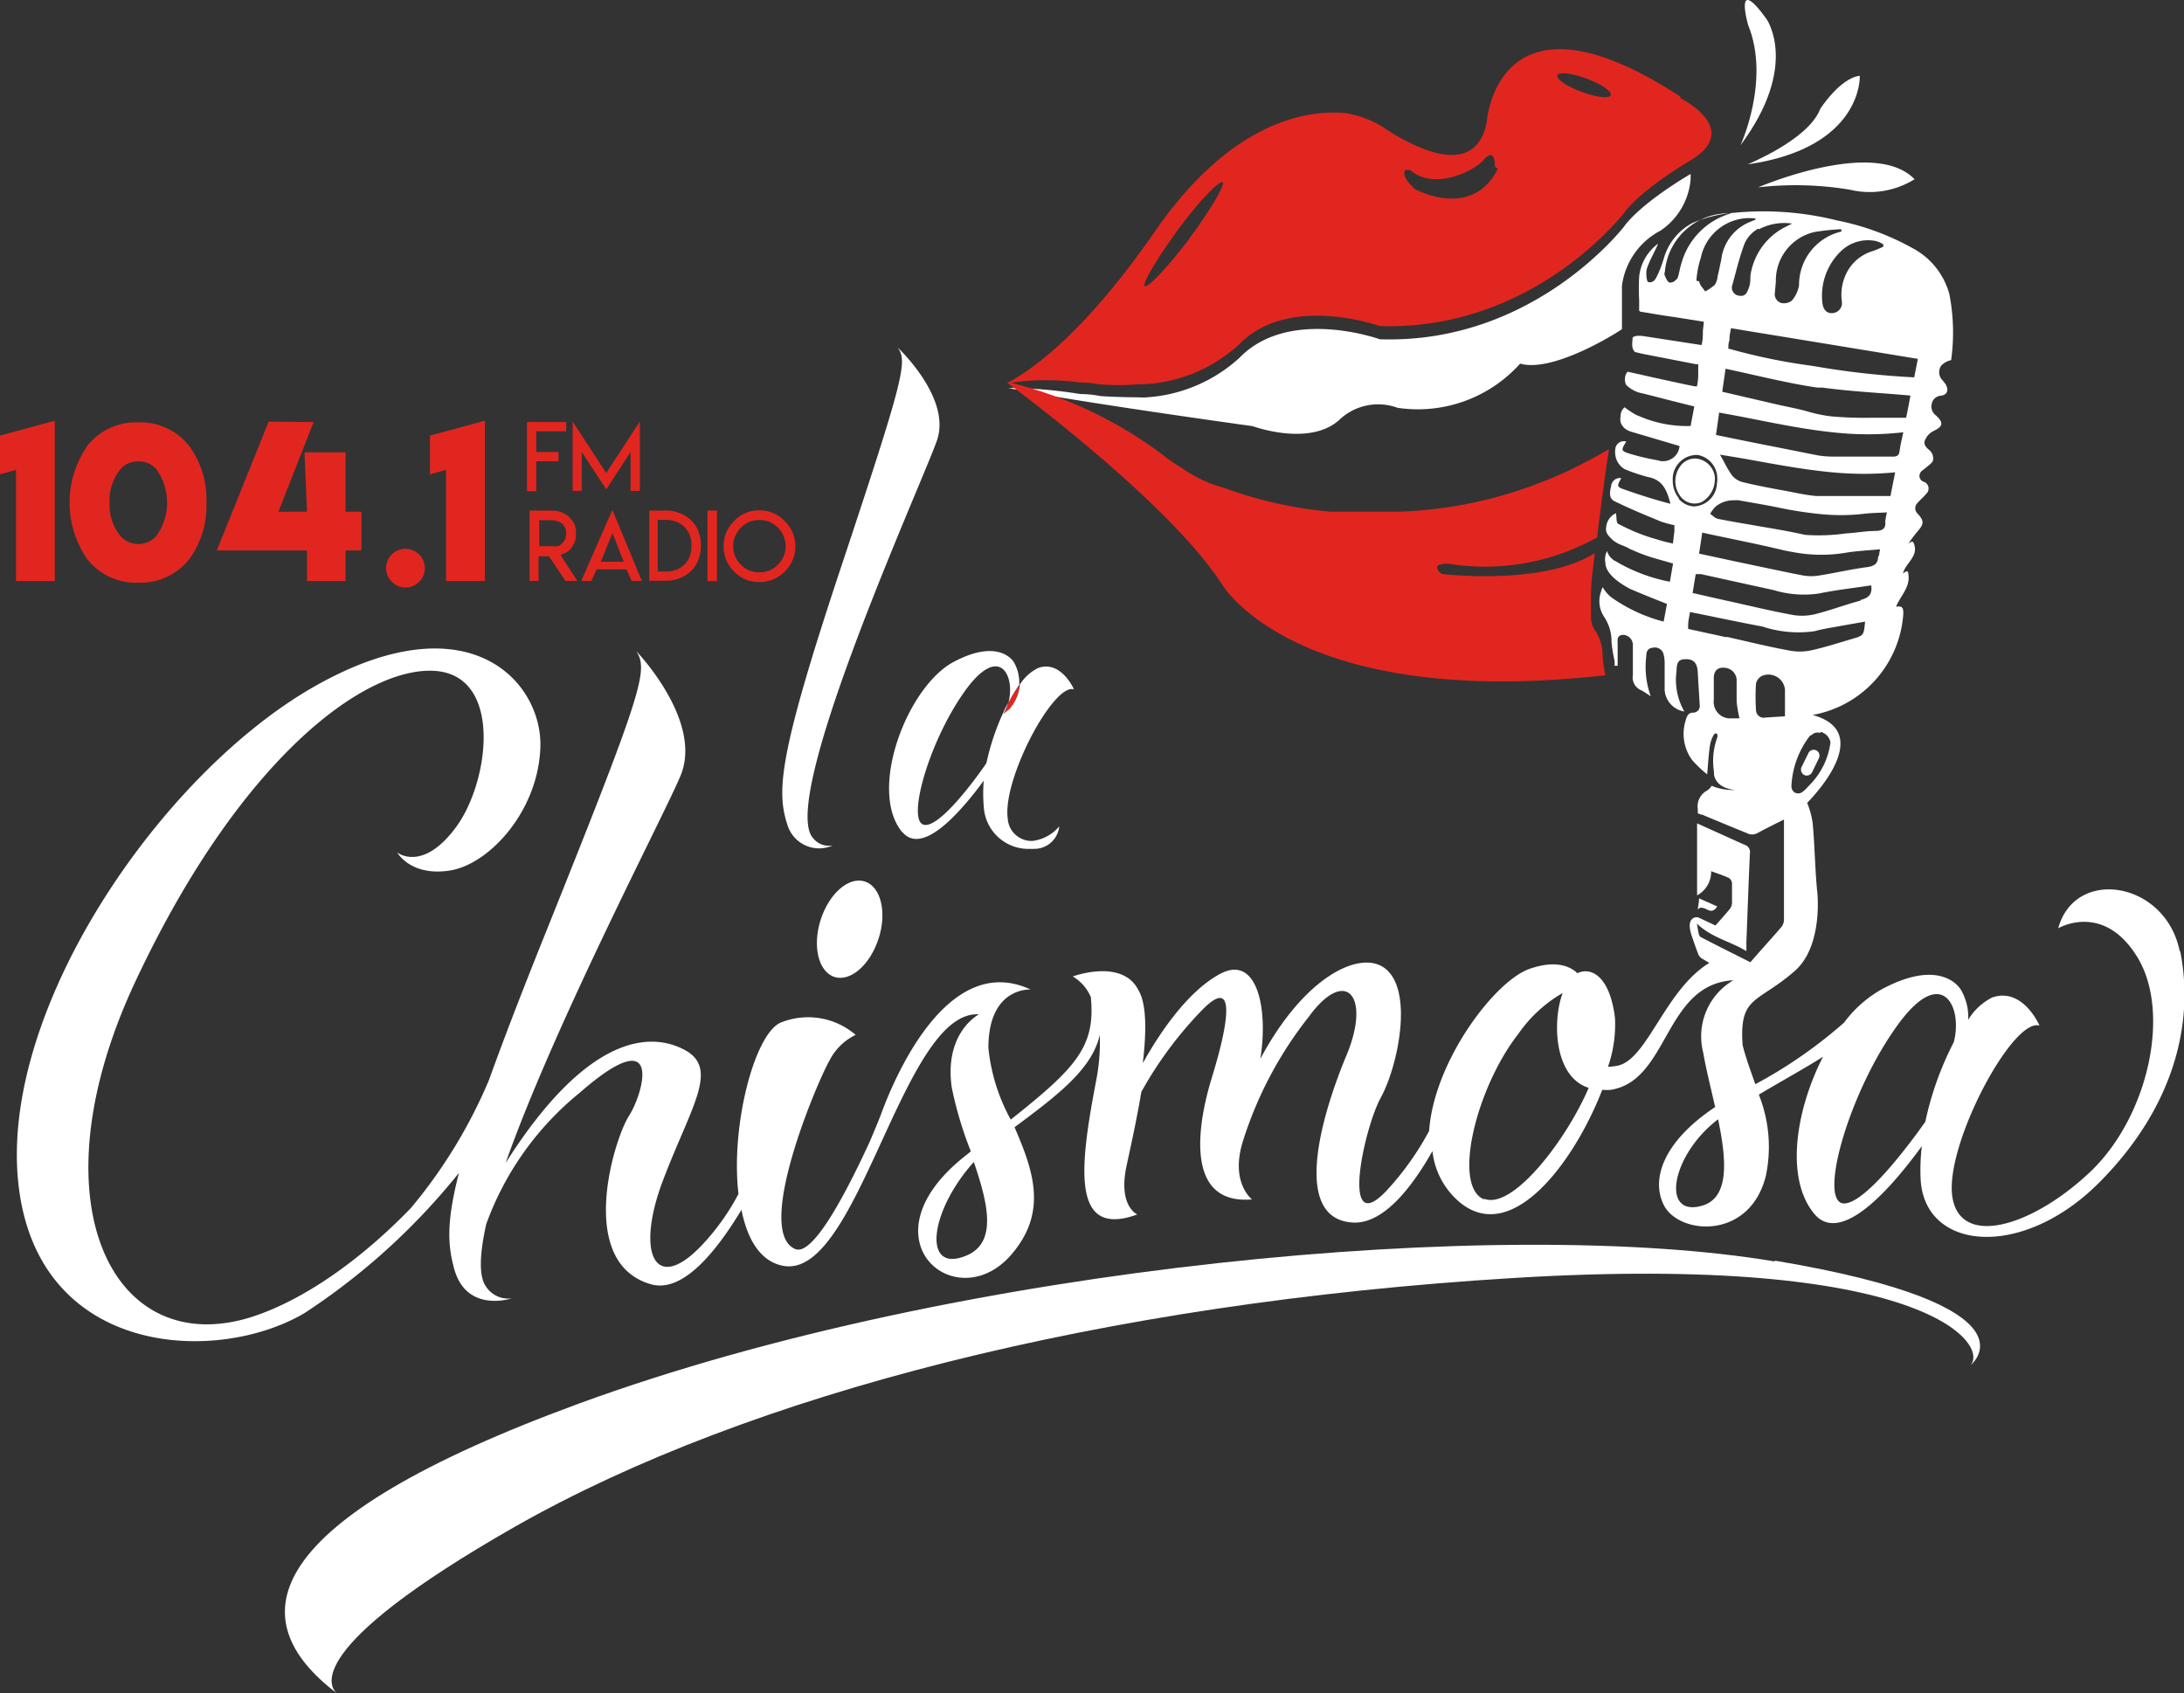 <svg xmlns="http://www.w3.org/2000/svg" viewBox="0 0 131.96 102.31"><rect x="0" y="0" width="131.96" height="102.31" fill="#333333" stroke="none"/><defs><style>.cls-1{fill:#e12620;}.cls-2{fill:#fff;}</style></defs><g id="Layer_2" data-name="Layer 2"><g id="Capa_1" data-name="Capa 1"><polygon class="cls-1" points="0 26.32 3.31 25.42 3.31 35.11 0.97 35.11 0.97 28.39 0 28.66 0 26.32"/><path class="cls-1" d="M5.23,27a3.75,3.75,0,0,1,3.12-1.48A3.73,3.73,0,0,1,11.47,27a5.42,5.42,0,0,1,1,3.36,5.48,5.48,0,0,1-1,3.38,3.76,3.76,0,0,1-3.12,1.47,3.74,3.74,0,0,1-3.11-1.47,6,6,0,0,1,0-6.74m4.22,1.37a1.37,1.37,0,0,0-1.1-.49,1.37,1.37,0,0,0-1.1.49,3,3,0,0,0-.64,2,3,3,0,0,0,.64,2,1.46,1.46,0,0,0,2.2,0,3.46,3.46,0,0,0,0-4"/><polygon class="cls-1" points="16.23 25.48 18.95 25.5 16.82 30.92 18.55 30.92 18.4 27.33 20.88 27.33 20.88 30.92 21.84 30.92 21.84 33.26 20.88 33.26 20.88 35.11 18.55 35.11 18.55 33.26 13.1 33.26 16.23 25.48"/><path class="cls-1" d="M23.33,34.34A1.17,1.17,0,1,1,24.5,35.5a1.18,1.18,0,0,1-1.17-1.16"/><polygon class="cls-1" points="25.98 26.32 29.3 25.42 29.3 35.11 26.95 35.11 26.95 28.39 25.98 28.66 25.98 26.32"/><path class="cls-1" d="M32,30.85h1.33a1.52,1.52,0,0,1,.6.11,1.5,1.5,0,0,1,.48.3,1.66,1.66,0,0,1,.3.42,1.29,1.29,0,0,1,.09.51v.12a1.29,1.29,0,0,1-.06.4,1.94,1.94,0,0,1-.2.37,1,1,0,0,1-.21.23,1.25,1.25,0,0,1-.26.13l-.2.08.11.19.9,1.39h-.71l-1-1.49h-.63V35.1H32ZM33.42,33h0a1,1,0,0,0,.31,0,.94.94,0,0,0,.24-.18.82.82,0,0,0,.19-.28,1,1,0,0,0,.05-.32,1.06,1.06,0,0,0-.05-.31,1.19,1.19,0,0,0-.18-.25h0a.83.83,0,0,0-.31-.17,1.23,1.23,0,0,0-.39-.06h-.7V33h.84Z"/><path class="cls-1" d="M38.78,35.1h-.61l-.32-.7h-1.8l-.32.7h-.61L37,30.81ZM37,33.94h.7c-.12-.26-.24-.55-.35-.86s-.23-.59-.35-.86c-.11.27-.23.55-.35.86s-.23.6-.35.86Z"/><path class="cls-1" d="M40.35,30.85a2.16,2.16,0,0,1,.73.16,2.07,2.07,0,0,1,.71.46h0a1.63,1.63,0,0,1,.42.68,2.28,2.28,0,0,1,.14.82,2.32,2.32,0,0,1-.14.82,1.77,1.77,0,0,1-.42.68h0a2.07,2.07,0,0,1-.71.46,2.18,2.18,0,0,1-.85.16h-1V30.85h1.17Zm-.12,3.68a1.81,1.81,0,0,0,.63-.1,1.58,1.58,0,0,0,.5-.32,1.52,1.52,0,0,0,.32-.51,1.81,1.81,0,0,0,.1-.63,1.72,1.72,0,0,0-.1-.62,1.4,1.4,0,0,0-.33-.51,1.38,1.38,0,0,0-.5-.32,1.81,1.81,0,0,0-.63-.11h-.48v3.12h.49Z"/><rect class="cls-1" x="42.75" y="30.85" width="0.57" height="4.26"/><path class="cls-1" d="M46.71,31a2.09,2.09,0,0,1,.7.48,2,2,0,0,1,.48.7,2.13,2.13,0,0,1-.48,2.36,2.16,2.16,0,0,1-.7.47,2.08,2.08,0,0,1-.83.16,2.12,2.12,0,0,1-.83-.16,2.07,2.07,0,0,1-.69-.47,2,2,0,0,1-.48-.71,2.14,2.14,0,0,1-.16-.82,2.23,2.23,0,0,1,.16-.83,2.09,2.09,0,0,1,.48-.7,2,2,0,0,1,.69-.48,2,2,0,0,1,.83-.16,2,2,0,0,1,.83.16m-1.44.53a1.61,1.61,0,0,0-.5.35A1.58,1.58,0,0,0,44.3,33a1.53,1.53,0,0,0,.47,1.12,1.46,1.46,0,0,0,.5.35,1.61,1.61,0,0,0,.61.11,1.54,1.54,0,0,0,.61-.11,1.6,1.6,0,0,0,.51-.35,1.66,1.66,0,0,0,.35-.51,1.54,1.54,0,0,0,.12-.61,1.5,1.5,0,0,0-.12-.6,1.59,1.59,0,0,0-.35-.52,1.78,1.78,0,0,0-.51-.35,1.74,1.74,0,0,0-.61-.11,1.83,1.83,0,0,0-.61.11"/><path class="cls-1" d="M60.64,43.14l.38-.3a2.61,2.61,0,0,0,.56-1.46,9.63,9.63,0,0,0-.65,1.08,2.45,2.45,0,0,1-.29.68"/><path class="cls-1" d="M80.5,29.66h0"/><polyline class="cls-1" points="60.94 21.94 60.93 21.94 60.94 21.94"/><path class="cls-1" d="M101.55,5.85C90.42-1.42,89.83,7.38,89.83,7.38c-.71,3.68-4.79,1.31-6.38.23a6.12,6.12,0,0,0-2.19-.78C79,6.63,74.4,7.29,69.77,14c-4,5.78-7.09,8.16-8.91,9.15h.06l.09,0h0c.31-.06.63-.1.95-.13a15.9,15.9,0,0,1,3.3.09c.66,0,1.06.1,1.06.1a13.72,13.72,0,0,0,2.56,0l.36,0a9.21,9.21,0,0,0,5.63-2.4c3-3.09,8.48-1.11,8.48-1.11,9.33.31,14.78-6.84,14.78-6.84s.8-1.24,4-3.16-.62-3.78-.62-3.78M71.88,14.4c-1.31,1.73-2.52,3-2.71,2.89s.73-1.66,2-3.4,2.52-3,2.7-2.88-.72,1.66-2,3.39M90.5,10.2c-1.57,3.13-5,1.23-5,1.23s-.88-.74-.59-1.16h0v0l0,0h.09l.06,0h0l.06,0h0l.07,0,0,0,.07.05,0,0,.12.09c1.39,1,3.6,0,4.3-.78s.64.45.64.45m7-4.32c-.08.21-.86.12-1.76-.21s-1.54-.78-1.46-1,.86-.13,1.76.2,1.55.78,1.46,1"/><polygon class="cls-1" points="34.21 25.5 34.21 26.06 32.57 26.06 32.4 26.06 32.4 26.23 32.4 27.14 32.4 27.31 32.57 27.31 33.75 27.31 33.75 27.87 32.57 27.87 32.4 27.87 32.4 28.04 32.4 28.95 32.4 29.68 31.84 29.68 31.84 28.04 31.84 27.14 31.84 25.5 34.21 25.5"/><polygon class="cls-1" points="36.63 28.58 38.66 25.47 38.66 29.66 38.1 29.66 38.1 27.31 36.63 29.57 35.15 27.31 35.15 29.66 34.6 29.66 34.6 25.47 36.63 28.58"/><path class="cls-2" d="M106.73,1.14c-2-2.76-1.11.36-1.11.36,1.37,3.35-.46,7.28-.46,7.28,3.59-4.82,1.57-7.64,1.57-7.64"/><path class="cls-2" d="M112.37,4.58c-1.19.13-2.39,2-2.39,2-.72,1.9-4.48,3.37-4.37,3.35,6.92-1,6.76-5.3,6.76-5.3"/><path class="cls-2" d="M106.23,11.32a20,20,0,0,1,5.53.14,5.14,5.14,0,0,0,3.92-.63c-2.43-2.53-9.45.49-9.45.49"/><path class="cls-2" d="M50.32,51.08a1.21,1.21,0,0,1-1.21-.46c-2.06-2.4,6.6-21.42,7.5-24S54.24,21,54.24,21c.6.84.41,1.74-3.4,13.2S46.91,47.8,47.58,49.85a2,2,0,0,0,2.74,1.23"/><path class="cls-2" d="M54.51,50.26c1.13,1.38,3.24-.8,4.93-3.09a9.2,9.2,0,0,0,0,1.56,2.7,2.7,0,0,0,2.82,2.56h0a1.07,1.07,0,0,0,.2,0h0A1.51,1.51,0,0,0,64,49.93a2.5,2.5,0,0,1-1.61.88,1.44,1.44,0,0,1-1.5-1.34c-.34-2.37,2.76-8.21,4-7.82,0,0-.78-1.78-2.16-1.29a2.75,2.75,0,0,0-1.11,1A2.61,2.61,0,0,1,61,42.84l-.38.3a2.58,2.58,0,0,0,.29-.68,14.57,14.57,0,0,0-1.31,3.65C59,47,56.8,50,55.85,49.84c-1.13-.16.32-5.25,2.6-8.29,2-2.63,2.9-.66,2.48.91a9.63,9.63,0,0,1,.65-1.08A2.42,2.42,0,0,0,61.25,40s-.85-1.49-3.64,0-5.19,7.74-3.1,10.28"/><path class="cls-2" d="M107.23,76.22C90.87,73.46,58,76.38,35,84.8c-19.32,7.08-20.59,13-14.65,17.51C20,102,18,99.72,31.16,92.22c14.1-8,35.48-13.49,60.28-15s28.76,4,27.62,5.27c0,0,4.54-3.57-11.83-6.32"/><path class="cls-2" d="M131.7,57.47c-.85-4.22-6.32-5.11-7.34-1.38,0,0,2.72-1.62,4.78,1.74s.65,9.68-2.87,13-7.86,4.58-8.31,1.46,3.65-10.83,5.27-10.32c0,0-1-2.34-2.86-1.7a3.6,3.6,0,0,0-1.45,1.35,3.23,3.23,0,0,0-.45-1.83s-1.11-2-4.8,0a7.28,7.28,0,0,0-2.25,2,28.34,28.34,0,0,1-5.36,3.72c-.28-.8-.58-1.59-.77-2.37-.21-3,.9-2.5,3.15-4.47,1.76-1.54,1.36-4.88,1.35-4.88h0c-.13-1.36-.14-2.73-.27-4.09a5.15,5.15,0,0,0-.33-1.19s4.3-4.22.33-5.31A6.67,6.67,0,0,0,115,37.1c0-.31,0-.52-.44-.44.28-.68.89-1.2.74-2,0-.31-.32,0-.32,0,.14-.65,1-1.05.64-1.86-.06-.18-.32.06-.32.06a8.12,8.12,0,0,1,.56-.75c.39-.45.41-.63,0-1.08a.44.44,0,0,1,0-.64c.16-.19.36-.35.52-.55a.43.43,0,0,0-.14-.73.37.37,0,0,1-.23-.51c.06-.15.25-.24.38-.36s.38-.27.41-.44a.67.67,0,0,0-.19-.57c-.22-.18-.41-.37-.3-.63a1.08,1.08,0,0,1,.5-.55c.59-.28.65-.5.16-.95a.67.67,0,0,1-.25-.71.6.6,0,0,1,.56-.48c.39-.06.48-.36.27-.7a2,2,0,0,0-.18-.23.7.7,0,0,1-.07-.9,1.19,1.19,0,0,1,.59-.32,12.1,12.1,0,0,0-.11-4A4.46,4.46,0,0,0,115.57,15,15.6,15.6,0,0,0,111,13.32a18.33,18.33,0,0,0-6.26-.46,7.79,7.79,0,0,0-2.49.62,3.51,3.51,0,0,0-1.71,2.1,8.31,8.31,0,0,1-.33.91c-.13.27-.26.65-.62.55-.1,0-.16-.57-.08-.82.18-.53.47-1,.68-1.5a2.84,2.84,0,0,0-1.15,2,13.14,13.14,0,0,0,0,1.4c0,.16,0,.31,0,.47a1,1,0,0,0,0,.16.13.13,0,0,0,.11.09h0l.39.06q.85.15,1.71.27l1.7.27-.06.56c0,.27,0,.54-.08.85l-3.5-.54h0s-.61-.09-.67.12h0c0,.3-.1.59.15.84l.41.1h0l3.29.64.12,0c0,.16,0,.32,0,.47s0,.58-.08.86a.5.5,0,0,1-.15,0l-.59-.12-.46-.1c-.73-.16-1.45-.31-2.17-.48h0l-.82-.18s-.06.07-.09.13a.79.79,0,0,0,0,.66h0l0,0a1.84,1.84,0,0,0,1,.52h0l.91.23.46.12,1.75.44c-.07.4-.15.79-.22,1.18a7.27,7.27,0,0,1-3-.55l-.24-.1h0l-.16-.08a6.75,6.75,0,0,1-.59-.4.66.66,0,0,0-.24.54.9.9,0,0,0,0,.37,1,1,0,0,0,.21.33,1.09,1.09,0,0,0,.41.23l2.94.87a1,1,0,0,1-1.33.86,14.08,14.08,0,0,1-1.56-.36c-.67-.2-.67-.22-.33-.77a.52.52,0,0,0-.66.43,1.18,1.18,0,0,0,0,.37,1.15,1.15,0,0,0,.59.88,11.1,11.1,0,0,0,1.41.47c.89.17,1.13.84,1.33,1.61h0c-.92-.24-1.81-.52-2.69-.83-.57-.19-.56-.22-.28-.72a.53.53,0,0,0-.61.46c-.07.34-.18.75.21.94.74.36,1.5.69,2.26,1l.5.21a5.79,5.79,0,0,0,.85.23c0,.12,0,.24,0,.36l-.09.75c-.35-.07-.7-.16-1-.26a10.84,10.84,0,0,1-1.25-.43c-.36-.15-.71-.32-1.06-.5-.12-.07-.09-.41-.13-.64a1,1,0,0,0-.59.84c-.07.34.14.53.38.77a2.1,2.1,0,0,0,.33.22c.2.1.41.16.6.26a1.34,1.34,0,0,0,.24.12,9.47,9.47,0,0,0,.93.37c.4.14.81.24,1.21.36l.35.1c-.07.38-.13.73-.19,1.1A10.16,10.16,0,0,1,97.6,33.9a.64.64,0,0,1-.18-.12,1,1,0,0,1-.32-.48A1.05,1.05,0,0,0,97,34c0,.43.38,1,1.51,1.59.72.31,1.45.6,2.21.9-.06.34-.13.69-.2,1.07a9.68,9.68,0,0,1-3.15-1.46,2.07,2.07,0,0,1-.53-.62.79.79,0,0,0-.09.23,1.71,1.71,0,0,0,.16,1.54,2.68,2.68,0,0,1,.46,1.55,8.9,8.9,0,0,0,.19,1.15,2.33,2.33,0,0,0,0,.28l.18,0v-.35c0-.3,0-.61,0-.91s-.07-.55.29-.61a.61.61,0,0,1,.63.61c0,.18,0,.35,0,.53,0,.43,0,.86,0,1.29a.83.83,0,0,0,.49.91c.18.09.34.21.59.37a5.24,5.24,0,0,1-.27-2.42c0-.27.08-.48.38-.51a.54.54,0,0,1,.65.34,2,2,0,0,1,.08.59c0,.48,0,1,0,1.44a1.41,1.41,0,0,0,1.19,1.48,3.85,3.85,0,0,1-.47-2.45c0-.57.16-.72.6-.71s.65.24.68.78.08,1.34.12,2a.4.4,0,0,1-.4.45c-.29,0-.38.21-.45.47a2.69,2.69,0,0,0,.38,2.38,7.17,7.17,0,0,0,.92.88c.06-.71.09-1.27.18-1.82a2,2,0,0,1,.21-.56s.09-.13.17-.09.07.2.05.24h0a4.16,4.16,0,0,0-.2,2.07h0v.1c0,.25.2.9,1.28,1a3.3,3.3,0,0,1-1.42-.25.86.86,0,0,1-.3.3,1.08,1.08,0,0,0-.54,1.09,2.43,2.43,0,0,1,0,.27l.19.08h0l.07,0,.26.11h0c.82.34,1.63.68,2.43,1a.67.67,0,0,0,.67,0c.5-.27,1-.52,1.59-.81v1.64c0,1.45,0,2.91,0,4.36a.78.78,0,0,1-.13.46c-.46.54-.94,1.07-1.42,1.61h0l-.48.55c-1-.5-2-1-3-1.52-.16-.1-.15-.49-.24-.82.91.87,2,1.06,3,1.67,0-.24,0-.4,0-.56.07-1.78.13-3.56.21-5.33a.46.46,0,0,0-.33-.54l-2.86-1.29v4.35a1.62,1.62,0,0,0,.85-1.46c.36.13.72.25,1.06.4a.44.44,0,0,1,.2.32c0,.4,0,.81,0,1.22a.67.67,0,0,1-.13.34c-.28.34-.57.66-.87,1l-1-.47a.38.38,0,0,0-.43.1h0c-.28.28,0,1,0,1,.13.39.26.77.41,1.15a.63.63,0,0,0,.26.25l.39.23c-2.68,1.63-3.74,5.84-5.54,6.21a2.54,2.54,0,0,1-.58.06h0a7.8,7.8,0,0,0,.42-2.93c-.29-2.44-1.37-3.13-2.27-2.72-.49-.45-1.36-.79-2.89-.26-2.13.74-5.79,5.63-6.07,9.79a17.22,17.22,0,0,1-2.38,3.4c-3.09,3.52-1.58-3.52-.54-5.41s2.06-6.68.12-7.9c-1.49-.93-4.75.6-7.4,5.56.49-3-.18-6.35-2.44-5.13-2,1.08-3.7,3.66-4.66,5.39.22-1.87.24-3.59-.27-4.42C67.8,57.89,64.82,59,64.82,59a2.66,2.66,0,0,1,1.09,1.25c.29,3-.9,4.27-4.84,7.4a11.31,11.31,0,0,1-1.35-4.33c0-3.71,2.55-3.53,2.55-3.53-5-2.33-8.22,5.29-9.05,7.57-.2.52-.41,1-.64,1.56-1.81,3.94-3.57,6.95-4.53,6.55-2.51-1.06,1.34-10.13,2.07-11.39a3.44,3.44,0,0,1,1.58-1.55,4.41,4.41,0,0,0-4.56-.73c-1.57.74-3,6.26-2.52,10.34a14.06,14.06,0,0,1-2.12,3c-2.92,3.16-4.13.61-2.43-3.85s3.4-6.72,1.3-7.85-5.91-.91-10.82,6.83c3-8.49,9.61-21.08,10.57-23.4,1.38-3.32-2.67-7.52-2.67-7.52.73,1.16.41,2.33-5.51,17.08-1.45,3.61-2.56,6.5-3.4,8.84A30.5,30.5,0,0,1,24.82,73c-3,3.1-6.41,5.52-9.54,6.55C6.85,82.29,1.91,72.73,8.15,59.37s13.73-19,18-18.84,3.44,6.68,1.41,9.44S24,51.51,24,51.51s.81,1.46,3.18,1.09,5.35-3.58,5.47-7.47-4.26-8.93-13.55-3.71-19.08,19.44-18,30S13.05,82.5,18.4,79.34a40.08,40.08,0,0,0,9.33-8.47c-.77,3-.67,4.36-.3,5.75.73,2.76,3.49,1.83,3.49,1.83a1.6,1.6,0,0,1-1.54-.69c-.47-.63-.4-2,0-3.8A18.18,18.18,0,0,1,35,66.05c5.14-4.5,3.89,0,3,1.38s-3.2,8.83,1.3,10.16c1.83.55,3.8-1.67,5.5-4.49.35,1.77,1.13,3.11,2.5,3.38,4.56.91,7.23-15.49,11.85-15.19,0,0-2.13,1.09-1.64,4.44a22.77,22.77,0,0,0,1.15,3.84l-.36.29c-6.44,5.1-.3,10,3,5.71,2-2.51,1.06-5,0-7.46,2.7-2,4.67-3.53,5.15-5.57a11.93,11.93,0,0,1-.22,2.76c-1,5.23-1.52,9.54,2.49,8.08,0,0-1.15-.48-.67-2.85.21-1,.61-2.74.91-4.55a23.29,23.29,0,0,1,3.77-5.05c2.67-2.62.61,3.76.49,4.19s-2.56,7.78,2.43,7.35c0,0-1.34-1-.55-3.52a23.41,23.41,0,0,1,4-7.54c2.19-3,3.77-1.27,2.25,2.37s-3.34,9.91.42,10.09c1.77.08,3.47-2,4.78-4.32a4.69,4.69,0,0,0,1.54,3c3.18,2.83,7-2.27,8.72-6.7a3.08,3.08,0,0,0,.51,0c3.53-.55,3.22-6.38,7.41-6.62a3.93,3.93,0,0,0-1.82,4.37c.17,1,.46,2.12.72,3.29l0,0c-3.16,2.11-3.92,4.41-3.06,6,1,1.74,5.15,2,6.12-1.82a8.5,8.5,0,0,0-.42-4.93c1.48-.88,2.83-1.62,3.88-2.29-1.65,3.22-2.3,7.34-.54,9.48,1.49,1.82,4.27-1,6.51-4.08a12,12,0,0,0-.07,2.06c.28,4.29,6.16,4.78,10.77.16s5.76-9.76,4.91-14M110,44.22a.81.81,0,0,1,.6.63,4.45,4.45,0,0,1-1.29,2.61c-.42.47-.57.55-.87.43a.46.46,0,0,1-.2-.39,5.38,5.38,0,0,1,1.14-3.07v0l.06,0a.52.52,0,0,1,.55-.14m2.43-8c-.91.24-1.8.58-2.71.81a3.34,3.34,0,0,1-1.37.06c-1.26-.23-2.51-.53-3.76-.81l-.37-.08-1.94-.44c.07-.41.12-.76.19-1.14l.32,0,3.13.69,1.24.27a6.28,6.28,0,0,0,2.76.21c1-.21,2.09-.33,3.15-.49.08.55-.16.76-.64.88m1.06-2.64c0,.45-.24.6-.68.66-1,.13-1.91.35-2.86.5a2.85,2.85,0,0,1-1,0c-.6-.11-1.19-.24-1.78-.36l-2.23-.47-2.27-.49c.07-.45.13-.84.19-1.27,1.58.35,3.11.64,4.63,1,.25.06.5.12.76.16a9.1,9.1,0,0,0,3.21.07c.69-.12,1.4-.15,2.15-.22a3.09,3.09,0,0,0-.07.4m.39-2c0,.38-.22.48-.57.49-.61,0-1.21.12-1.81.15a11.83,11.83,0,0,1-2.45.09l-.29-.06c-1-.22-2-.37-3-.55-.65-.11-1.3-.22-2-.36a.82.82,0,0,1-.33-.2l-.14-.1a1.9,1.9,0,0,1,.34-.45,1.7,1.7,0,0,1,1.12-.37,1.23,1.23,0,0,1,.27,0c.82.15,1.64.28,2.45.45a23.62,23.62,0,0,0,2.36.37,12.28,12.28,0,0,0,2.71,0c.46-.06.92-.06,1.43-.09a5.15,5.15,0,0,0-.11.62m.32-1.61h-2.3c-.52,0-1,0-1.56,0l-.63,0c-.67-.06-1.33-.22-2-.34s-1.29-.24-1.93-.38l-.51-.12a1.23,1.23,0,0,1-.65-.42c-.09-.13-.17-.26-.25-.39s-.3-.57-.47-.85l1.5.25,1.38.25c1.3.23,2.6.45,3.92.57a20,20,0,0,0,3.79,0c-.11.53-.19.94-.29,1.46m.55-2.77c0,.28-.16.37-.44.36h-3.52a6,6,0,0,1-1-.08L107.25,27l-.36-.07-1.21-.24-2-.41c.07-.46.13-.88.19-1.35,2.3.4,4.56.95,6.86,1.19a19.05,19.05,0,0,0,4.27,0c-.1.46-.18.78-.22,1.12m.39-2h-2a22.51,22.51,0,0,1-2.6-.09,9.4,9.4,0,0,1-1.26-.26c-.6-.18-1.23-.29-1.85-.43l-3.4-.79c.07-.47.13-.91.2-1.39,1.89.4,3.71.87,5.55,1.14l.31,0c1.76.24,3.54.32,5.31.48-.07.41-.15.82-.25,1.29m.7-3.51-.22,1.12a49.69,49.69,0,0,1-6.13-.69,35.71,35.71,0,0,1-5.1-1.05c0-.17,0-.34.07-.51l0-.11c0-.22.06-.43.09-.61l1.45.24,1.72.28,8.1,1.33m-2.57-7.13a1.78,1.78,0,0,1,.5.21v.15c-.22.09-.44.2-.67.27a2.61,2.61,0,0,0-1.46,1.15,2.94,2.94,0,0,0-.37,1.9.61.61,0,0,1-.62.69c-.37,0-.52-.29-.56-.63a3.74,3.74,0,0,1,1.15-3.14,2.35,2.35,0,0,1,2-.6m-2-.67s0,.07,0,.11a3.31,3.31,0,0,0-2.56,3.23,1.88,1.88,0,0,1-.43.94.77.77,0,0,1-.63.15.55.55,0,0,1-.4-.62l.06-.67a3,3,0,0,1,2.33-3,13.81,13.81,0,0,1,1.59-.17m-4.94,0a3.28,3.28,0,0,1,2-.34l-.34.17a3.92,3.92,0,0,0-2.18,3c0,.22,0,.45-.08.67s-.17.59-.57.52a.49.49,0,0,1-.43-.68c.23-.84.43-1.69.74-2.5a1.94,1.94,0,0,1,.81-.87m-4.9,3a.52.52,0,0,1-.42.26c-.13,0-.24-.24-.31-.4s0-.22,0-.33a3.87,3.87,0,0,1,4-3.46,4.34,4.34,0,0,0-3,3c-.11.32-.14.67-.27,1m1.17.07a5.59,5.59,0,0,1,.27-1.4,3,3,0,0,1,3.3-2.36s0,.06,0,.07l-.31.13A2.8,2.8,0,0,0,104,15.7c-.08.34-.14.69-.22,1a1.14,1.14,0,0,1-.17.51,3,3,0,0,1-.58.4c-.13-.2-.36-.41-.35-.6m-1.22,13.12a1.66,1.66,0,0,1-.39-1.08,1.46,1.46,0,0,1,1.51-1.56,1.44,1.44,0,0,1,1.16,1.17,1.75,1.75,0,0,1,0,.56,1.45,1.45,0,0,1-1.4,1.38,1.32,1.32,0,0,1-.92-.47m3.13,13.28a1,1,0,0,1-1-1.13c0-.43,0-.87,0-1.31s.24-.7.75-.61a.77.77,0,0,1,.63.82c0,.41,0,.82,0,1.22a8.52,8.52,0,0,0,.17,1,5.18,5.18,0,0,1-.56,0m-.25-4.9L102,38l0-.22c0-.26.07-.51.11-.8l1,.2c1.15.24,2.27.47,3.39.68a6.92,6.92,0,0,0,3.13.28c.5-.14,1-.21,1.53-.31l1.53-.27c-.08.84-.08.84-.8,1.05s-1.64.51-2.48.69a3.31,3.31,0,0,1-1.33,0c-1.26-.23-2.5-.54-3.75-.82m2.33,4.88a.47.47,0,0,1-.56-.45,12.32,12.32,0,0,1,0-1.61.69.69,0,0,1,.36-.46,1,1,0,0,1,1.39,1c0,.47,0,.94,0,1.44l-1.24.08M58.38,75.87c-2.68,1.11-2.22-2.69.46-5.66.85,2.5,1.44,4.88-.46,5.66m31.29-3.4c-1.94-.79-.48-6.74,2.07-10A8.27,8.27,0,0,1,94.42,60c-.62,1.62-.56,5.06,1.57,5.73-1.34,3.14-4.6,7.4-6.32,6.7m13.14.43c-2.47.69-1.84-3.07,1-5.23.51,2.45.71,4.77-1,5.23m8.54-.15c-1.49-.22.43-6.93,3.43-10.94,2.61-3.48,3.82-.88,3.27,1.2a19.11,19.11,0,0,0-1.72,4.81c-.86,1.22-3.72,5.11-5,4.93"/><path class="cls-2" d="M49.58,55.59c-.5,1.59-.13,3.13.84,3.44s2.16-.74,2.67-2.33.13-3.13-.84-3.44-2.16.73-2.67,2.33"/><path class="cls-2" d="M103,54.89c.25.12.49.3.76-.12l-1.1-.49c0,.26-.06.47-.08.69l0,0h0s.11-.21.37-.09"/><path class="cls-2" d="M109.27,45.5l-.42.85a.37.37,0,0,0,.17.48.36.36,0,0,0,.47-.17l.41-.85a.35.35,0,0,0-.63-.31"/><path class="cls-2" d="M102.77,30.36a1.58,1.58,0,0,0,.84-1.3,1.62,1.62,0,0,0,0-.27,1.27,1.27,0,0,0-1.1-1.08h0a1.09,1.09,0,0,0-1,.48,1.52,1.52,0,0,0,.08,1.87h0a1.06,1.06,0,0,0,1.19.29"/><path class="cls-2" d="M60.92,23.44a28.3,28.3,0,0,1,4.36.37c.66,0,1.19.12,1.19.12s.85.07,2.43.08a2.2,2.2,0,0,0,.36,0,9.2,9.2,0,0,0,5.63-2.39c3-3.1,8.48-1.12,8.48-1.12,9.33.31,14.78-6.84,14.78-6.84s.8-1.24,4-3.15v.32a4.16,4.16,0,0,1-1.81,3.1A4.4,4.4,0,0,0,98,17.27v2.62c-.74.5-4.29,2.62-6.15,2.08a8.3,8.3,0,0,1-7.41,2.67,3.4,3.4,0,0,0-3.56.77c-1.83,1.58-5.19.34-5.19.34s-11.43-1.58-14.76-2.31"/><path class="cls-1" d="M60.92,23.12h-.07c1.22.91,9.91,7.42,13,12.21l.15.22c.91,1.23,6.2,7.15,23,5.25a9.27,9.27,0,0,1-.17-1.16,2.75,2.75,0,0,0-.45-1.55,1.36,1.36,0,0,1-.25-.85h0c0-.39,0-.84,0-1.32,0-.76.13-1.62.23-2.5-3.15,2-9.26,1.26-9.26,1.26-.79-.68.4-.62.4-.62a13.86,13.86,0,0,0,9-1.59c.28-2.35.59-4.5.59-4.5l.13-.83c-.42.24-.86.49-1.32.73s-.95.49-1.46.72-1.25.53-1.92.78l-.79.27a25.89,25.89,0,0,1-7.24,1.28l-.84,0H81.25l-.74,0h-.1A24.86,24.86,0,0,1,74,29.49a8.3,8.3,0,0,1-2.68-1.27,8.57,8.57,0,0,1-.86-.58A25.33,25.33,0,0,0,61,23.11h0l-.09,0"/></g></g></svg>